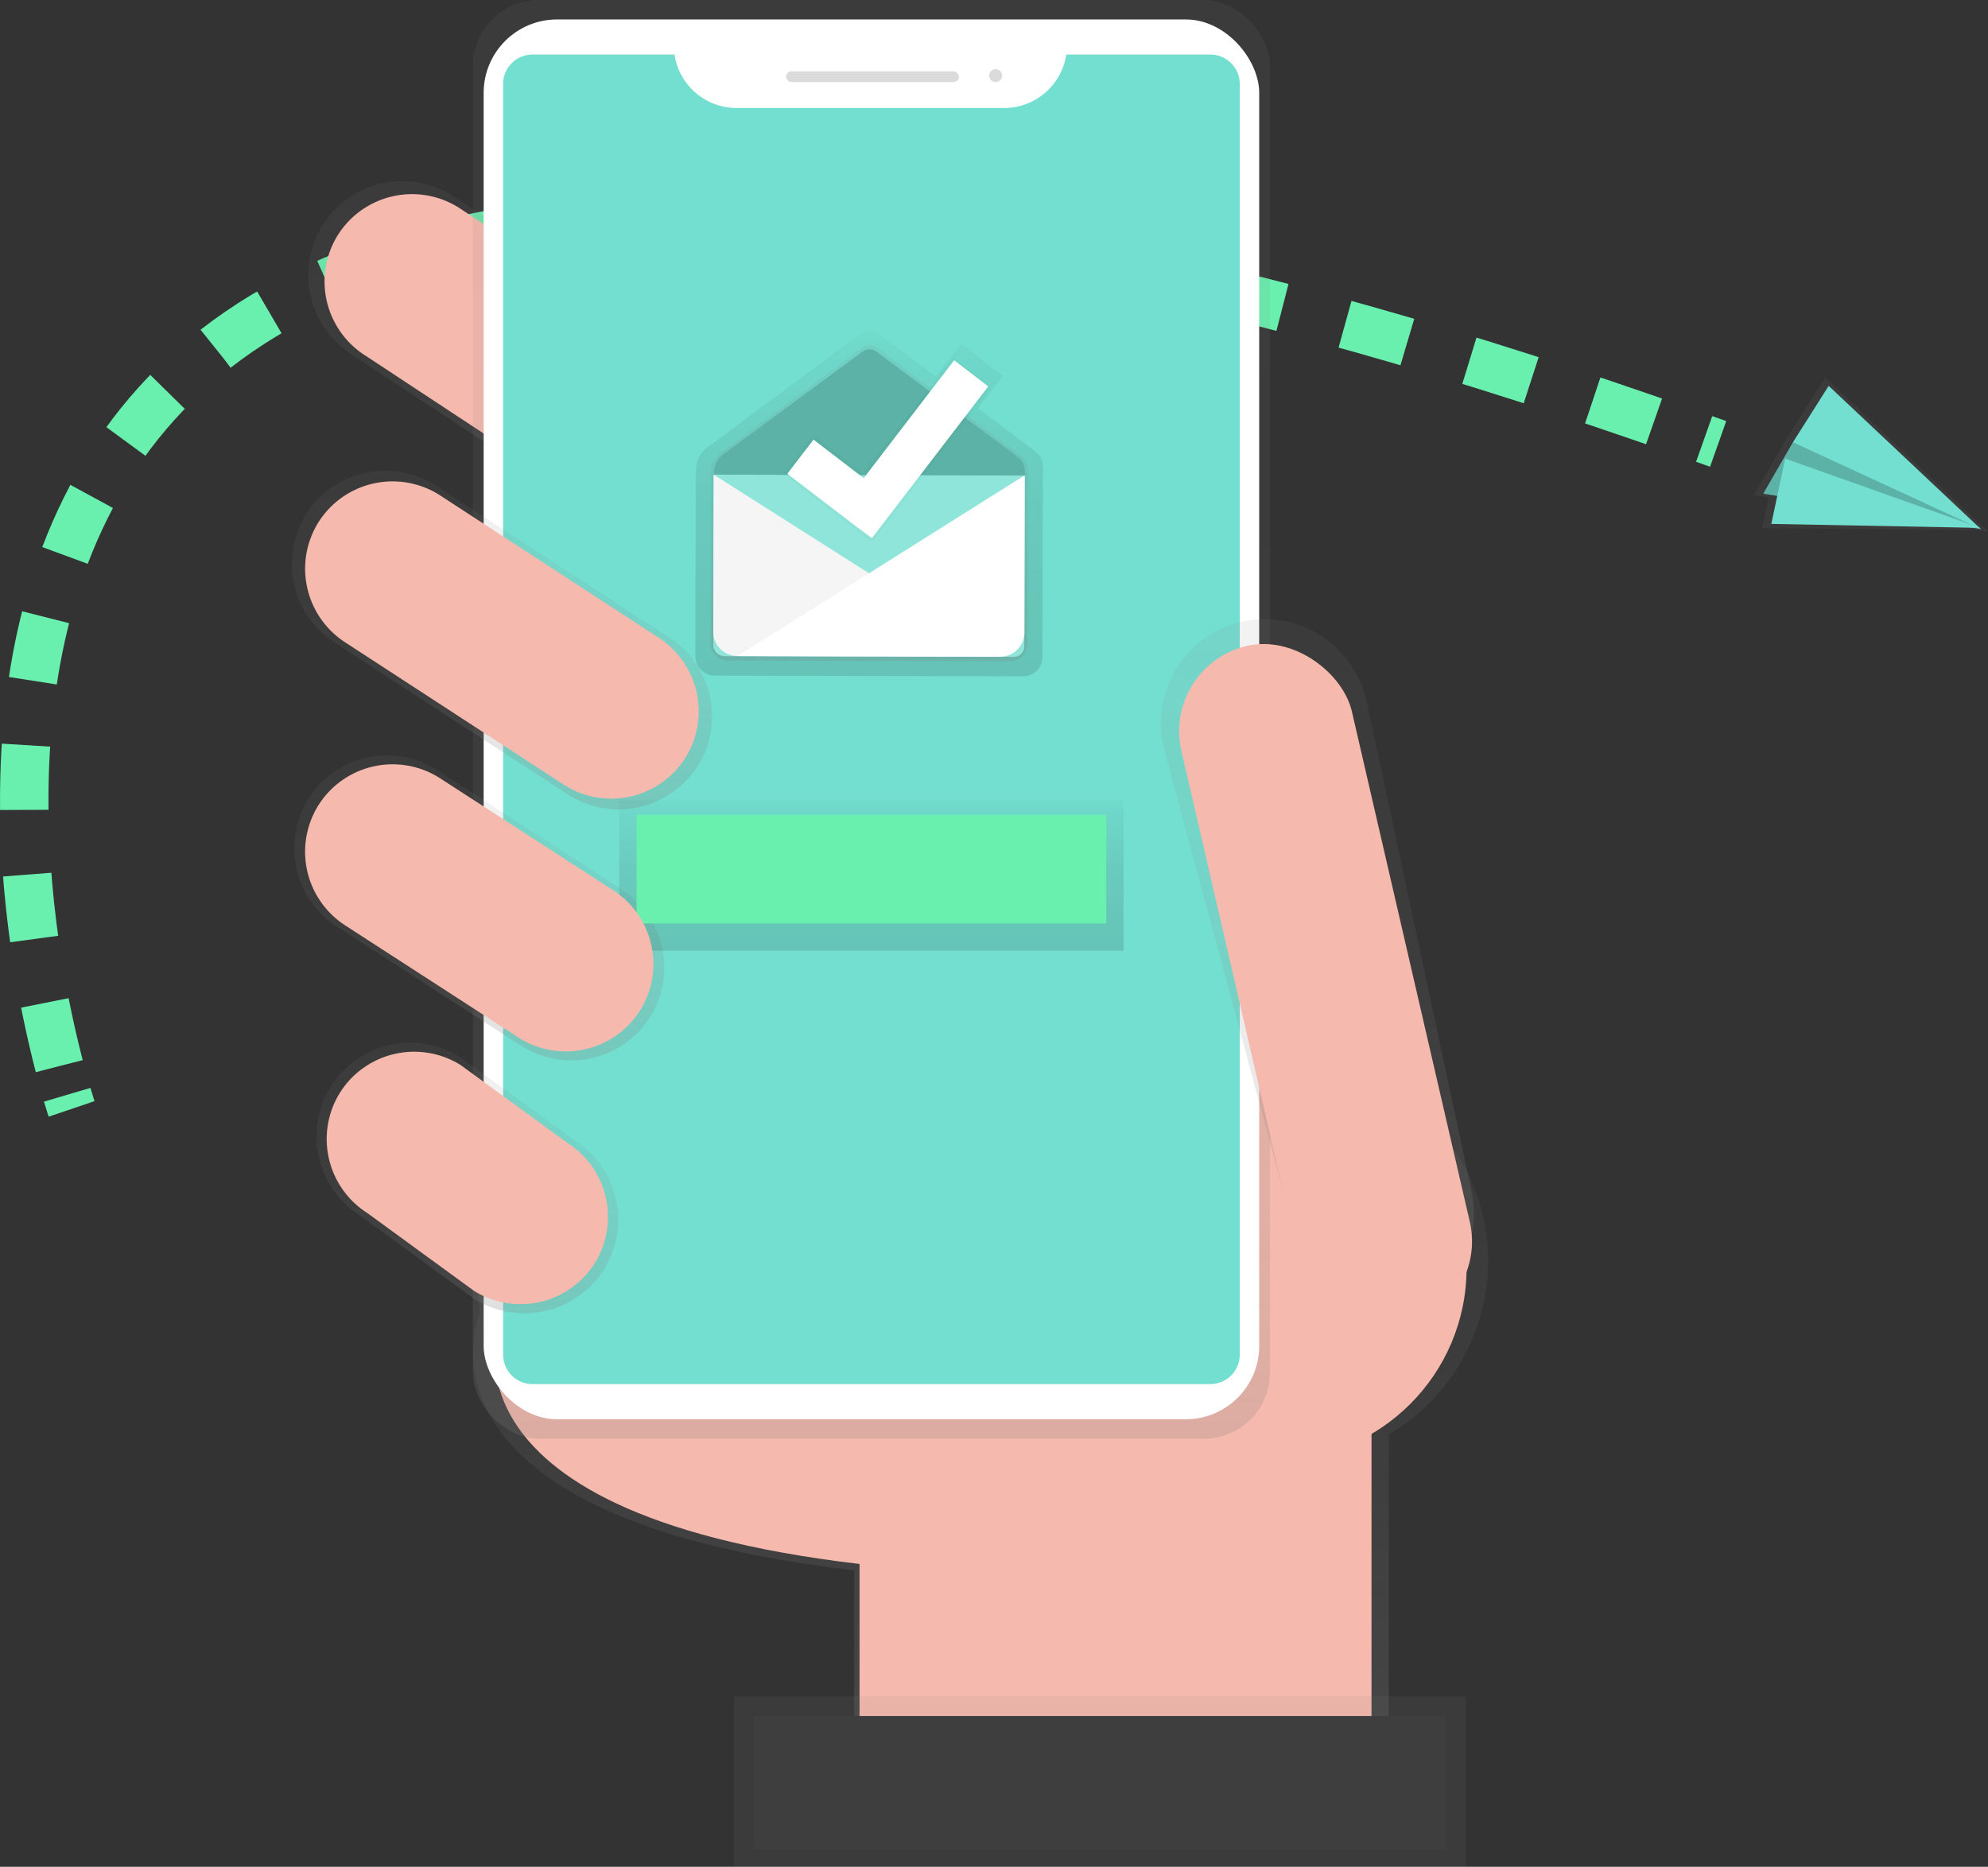 <svg xmlns="http://www.w3.org/2000/svg" xmlns:xlink="http://www.w3.org/1999/xlink" width="369.382" height="346.885" viewBox="0 0 369.382 346.885">
  <rect x="0" y="0" width="369.382" height="346.885" fill="#333333" stroke="none"/>
  <defs>
    <linearGradient id="linear-gradient" x1="0.5" y1="1" x2="0.5" gradientUnits="objectBoundingBox">
      <stop offset="0" stop-color="gray" stop-opacity="0.251"/>
      <stop offset="0.54" stop-color="gray" stop-opacity="0.122"/>
      <stop offset="1" stop-color="gray" stop-opacity="0.102"/>
    </linearGradient>
    <linearGradient id="linear-gradient-2" x1="0.5" y1="1" x2="0.5" y2="0" xlink:href="#linear-gradient"/>
    <linearGradient id="linear-gradient-3" x1="1.115" y1="1.124" x2="1.115" y2="0.124" xlink:href="#linear-gradient"/>
    <linearGradient id="linear-gradient-4" x1="0.5" y1="1" x2="0.5" y2="0" xlink:href="#linear-gradient"/>
    <linearGradient id="linear-gradient-5" x1="1.17" y1="2.05" x2="1.17" y2="1.05" xlink:href="#linear-gradient"/>
    <linearGradient id="linear-gradient-6" x1="0.5" y1="1" x2="0.5" gradientUnits="objectBoundingBox">
      <stop offset="0" stop-opacity="0.122"/>
      <stop offset="0.55" stop-opacity="0.09"/>
      <stop offset="1" stop-opacity="0.02"/>
    </linearGradient>
    <linearGradient id="linear-gradient-7" x1="0.5" y1="1" x2="0.5" y2="0" xlink:href="#linear-gradient"/>
    <linearGradient id="linear-gradient-8" x1="2.85" y1="1.97" x2="2.85" y2="0.969" xlink:href="#linear-gradient-6"/>
    <linearGradient id="linear-gradient-9" x1="0.5" y1="1" x2="0.5" y2="0" xlink:href="#linear-gradient"/>
    <linearGradient id="linear-gradient-10" x1="0.5" y1="1" x2="0.5" y2="0" xlink:href="#linear-gradient"/>
    <linearGradient id="linear-gradient-11" x1="0.5" y1="1" x2="0.5" y2="0" xlink:href="#linear-gradient"/>
    <linearGradient id="linear-gradient-12" x1="0.5" y1="1" x2="0.5" y2="0" xlink:href="#linear-gradient-6"/>
    <linearGradient id="linear-gradient-13" x1="2.688" y1="2.908" x2="2.688" y2="1.864" xlink:href="#linear-gradient"/>
  </defs>
  <g id="undraw_mail_2_tqip" transform="translate(0.002)">
    <path id="Tracé_208" data-name="Tracé 208" d="M221.038,517.908s-.312-.919-.818-2.628" transform="translate(-207.735 -311.853)" fill="none" stroke="#69f0ae" stroke-miterlimit="10" stroke-width="9"/>
    <path id="Tracé_209" data-name="Tracé 209" d="M209.346,318.273c-11.167-43-45.982-241.154,303.021-117.449" transform="translate(-198.34 -120.174)" fill="none" stroke="#69f0ae" stroke-miterlimit="10" stroke-width="9" stroke-dasharray="12.04 12.04"/>
    <path id="Tracé_210" data-name="Tracé 210" d="M882.35,250l2.6.919" transform="translate(-565.709 -168.432)" fill="none" stroke="#69f0ae" stroke-miterlimit="10" stroke-width="9"/>
    <path id="Tracé_211" data-name="Tracé 211" d="M572.958,538.771A37.3,37.3,0,0,0,499,531.817l-114.651-3.11,1.259,19.7s-16.349,37.723,69.575,47.773V634.3h99.332V570.913a37.281,37.281,0,0,0,18.443-32.141Z" transform="translate(-296.47 -304.379)" fill="url(#linear-gradient)"/>
    <path id="Tracé_212" data-name="Tracé 212" d="M394.222,583.256s-15.655,36.124,66.63,45.761v36.528h95.129V568.8L393,564.39Z" transform="translate(-301.147 -338.404)" fill="#f6b9ad"/>
    <path id="Tracé_213" data-name="Tracé 213" d="M401.067,206.158h0a17.538,17.538,0,0,1-24.116,5.48l-51.076-33.657a17.538,17.538,0,0,1-5.48-24.116h0a17.538,17.538,0,0,1,24.1-5.48l51.076,33.657A17.538,17.538,0,0,1,401.067,206.158Z" transform="translate(-260.448 -112.054)" fill="url(#linear-gradient-2)"/>
    <path id="Tracé_214" data-name="Tracé 214" d="M401.8,207.15h0a16.3,16.3,0,0,1-22.417,5.094l-47.493-31.287a16.3,16.3,0,0,1-5.094-22.417h0a16.3,16.3,0,0,1,22.417-5.094L396.7,184.738A16.3,16.3,0,0,1,401.8,207.15Z" transform="translate(-264.011 -114.888)" fill="#f6b9ad"/>
    <circle id="Ellipse_49" data-name="Ellipse 49" cx="35.724" cy="35.724" r="35.724" transform="translate(201.048 199.899)" fill="#f6b9ad"/>
    <rect id="Rectangle_56" data-name="Rectangle 56" width="148.107" height="267.329" rx="12.25" transform="translate(87.862)" fill="url(#linear-gradient-3)"/>
    <rect id="Rectangle_57" data-name="Rectangle 57" width="144.101" height="260.107" rx="13.64" transform="translate(89.864 3.615)" fill="#fff"/>
    <path id="Tracé_215" data-name="Tracé 215" d="M501.177,94.49a11.682,11.682,0,0,1-11.516,9.936H439.894a11.681,11.681,0,0,1-11.512-9.936H402.016a5.471,5.471,0,0,0-5.476,5.471V336.072a5.471,5.471,0,0,0,5.471,5.476H527.94a5.471,5.471,0,0,0,5.476-5.471V99.966a5.471,5.471,0,0,0-5.471-5.476Z" transform="translate(-303.06 -84.357)" fill="#73dfd0"/>
    <rect id="Rectangle_58" data-name="Rectangle 58" width="32.114" height="2.007" rx="1.004" transform="translate(146.062 13.248)" fill="#dbdbdb"/>
    <circle id="Ellipse_50" data-name="Ellipse 50" cx="1.204" cy="1.204" r="1.204" transform="translate(183.794 12.848)" fill="#dbdbdb"/>
    <path id="Tracé_216" data-name="Tracé 216" d="M706.748,449.758h0c-10.368,2.4-17.483-4.364-19.881-14.727l-23.822-88.454a19.4,19.4,0,0,1,14.493-23.2h0a19.4,19.4,0,0,1,23.2,14.493l19.44,90.723C722.577,438.972,717.111,447.36,706.748,449.758Z" transform="translate(-446.879 -207.837)" fill="url(#linear-gradient-4)"/>
    <rect id="Rectangle_59" data-name="Rectangle 59" width="32.513" height="129.819" rx="16.257" transform="translate(215.848 123.681) rotate(-13.01)" fill="#f6b9ad"/>
    <rect id="Rectangle_60" data-name="Rectangle 60" width="135.97" height="31.696" transform="translate(136.379 315.189)" fill="url(#linear-gradient-5)"/>
    <rect id="Rectangle_61" data-name="Rectangle 61" width="128.621" height="24.805" transform="translate(140.054 318.864)" fill="#3e3e3e"/>
    <path id="Tracé_217" data-name="Tracé 217" d="M537.357,228.352l-10.538-7.933,4.594-5.972-7.667-6.018-4.791,6.073-10.836-8.154a2.384,2.384,0,0,0-2.862,0l-28.724,21.383a5.093,5.093,0,0,0-2.118,4.378h-.032l-.073,32.945h0v1.465a3.592,3.592,0,0,0,3.583,3.6h1.415l27.235.06,28.655.064a3.592,3.592,0,0,0,3.6-3.583l.078-34.351h.06C538.937,229.9,538.446,229.27,537.357,228.352Z" transform="translate(-345.106 -144.574)" fill="url(#linear-gradient-6)"/>
    <path id="Tracé_218" data-name="Tracé 218" d="M539.443,236.153c0-2.2-.459-2.756-1.442-3.606l-26.675-20.06a2.177,2.177,0,0,0-2.614,0L482.506,232a4.621,4.621,0,0,0-1.929,3.992h-.028l-.069,30.06h0v1.337a3.28,3.28,0,0,0,3.271,3.284h1.291l24.851.055,26.142.06a3.28,3.28,0,0,0,3.284-3.271l.069-31.342Z" transform="translate(-348.442 -147.915)" fill="url(#linear-gradient-7)"/>
    <path id="Tracé_219" data-name="Tracé 219" d="M0,0H57.8V31.8a1.92,1.92,0,0,1-1.92,1.92H2.136A2.118,2.118,0,0,1,.018,31.6V0Z" transform="translate(132.589 88.198) rotate(0.13)" fill="#73dfd0"/>
    <path id="Tracé_220" data-name="Tracé 220" d="M0,0H57.8V31.8a1.92,1.92,0,0,1-1.92,1.92H2.136A2.118,2.118,0,0,1,.018,31.6V0Z" transform="translate(132.589 88.198) rotate(0.13)" fill="#fff" opacity="0.2"/>
    <path id="Tracé_221" data-name="Tracé 221" d="M481.614,264.41l-.064,29.211a4.488,4.488,0,0,0,4.479,4.5l48.825.11" transform="translate(-349.02 -176.222)" fill="#f5f5f5"/>
    <path id="Tracé_222" data-name="Tracé 222" d="M544.7,264.69l-.064,29.229a4.488,4.488,0,0,1-4.5,4.479l-48.825-.11" transform="translate(-354.297 -176.374)" fill="#fff"/>
    <path id="Tracé_223" data-name="Tracé 223" d="M509.415,214.158l-25.724,18.972a4.479,4.479,0,0,0-1.9,3.882l57.829.184c0-2.136-.459-2.7-1.415-3.5L512,214.167A2.154,2.154,0,0,0,509.415,214.158Z" transform="translate(-349.149 -148.823)" fill="#73dfd0"/>
    <path id="Tracé_224" data-name="Tracé 224" d="M509.415,214.158l-25.724,18.972a4.479,4.479,0,0,0-1.9,3.882l57.829.184c0-2.136-.459-2.7-1.415-3.5L512,214.167A2.154,2.154,0,0,0,509.415,214.158Z" transform="translate(-349.149 -148.823)" opacity="0.2"/>
    <path id="Tracé_225" data-name="Tracé 225" d="M350.033,150.145l-7-5.485-16.909,21.415-9.086-7.047-5.691,7.235,13.225,10.1h0l3.28,2.632Z" transform="translate(-165.894 -78.209)" fill="url(#linear-gradient-8)"/>
    <path id="Tracé_226" data-name="Tracé 226" d="M350.5,150.59l-6.339-4.86-16.8,21.907-9.33-7.152-4.865,6.339,12.5,9.573h0l3.206,2.4Z" transform="translate(-166.878 -78.788)" fill="#fff"/>
    <path id="Tracé_227" data-name="Tracé 227" d="M386.494,317.68h0a17.41,17.41,0,0,1-23.937,5.439l-43.409-28.264a17.41,17.41,0,0,1-5.439-23.937h0a17.41,17.41,0,0,1,23.937-5.439l43.409,28.264A17.41,17.41,0,0,1,386.494,317.68Z" transform="translate(-256.845 -175.366)" fill="url(#linear-gradient-9)"/>
    <path id="Tracé_228" data-name="Tracé 228" d="M387.106,318.536h0a16.3,16.3,0,0,1-22.417,5.094l-40.658-26.473a16.3,16.3,0,0,1-5.094-22.417h0a16.3,16.3,0,0,1,22.417-5.094l40.658,26.473A16.3,16.3,0,0,1,387.106,318.536Z" transform="translate(-259.762 -177.711)" fill="#f6b9ad"/>
    <path id="Tracé_229" data-name="Tracé 229" d="M378.154,426.624h0a17.327,17.327,0,0,1-23.827,5.416l-34.259-22.164a17.327,17.327,0,0,1-5.416-23.827h0a17.327,17.327,0,0,1,23.827-5.416L372.734,402.8A17.327,17.327,0,0,1,378.154,426.624Z" transform="translate(-257.361 -237.63)" fill="url(#linear-gradient-10)"/>
    <path id="Tracé_230" data-name="Tracé 230" d="M374.442,536.363h0A17.483,17.483,0,0,1,350.4,541.83l-21.218-15.48a17.483,17.483,0,0,1-5.466-24.043h0a17.483,17.483,0,0,1,24.043-5.448l21.218,15.476A17.483,17.483,0,0,1,374.442,536.363Z" transform="translate(-262.248 -300.45)" fill="url(#linear-gradient-11)"/>
    <path id="Tracé_231" data-name="Tracé 231" d="M374.962,537.2h0a16.3,16.3,0,0,1-22.417,5.094l-19.785-14.433a16.3,16.3,0,0,1-5.094-22.417h0a16.3,16.3,0,0,1,22.417-5.094l19.785,14.433A16.3,16.3,0,0,1,374.962,537.2Z" transform="translate(-264.482 -302.436)" fill="#f6b9ad"/>
    <rect id="Rectangle_62" data-name="Rectangle 62" width="93.709" height="28.021" transform="translate(115.06 148.635)" fill="url(#linear-gradient-12)"/>
    <rect id="Rectangle_63" data-name="Rectangle 63" width="87.278" height="20.212" transform="translate(118.276 151.391)" fill="#69f0ae"/>
    <path id="Tracé_232" data-name="Tracé 232" d="M745.94,181.076l1.649.257-.257-.243h.138l-.216-.074-29.9-28.356L710.1,164.112l-6.036,10.446,2.8.436-1.24,5.659Z" transform="translate(-378.209 -82.534)" fill="url(#linear-gradient-13)"/>
    <path id="Tracé_233" data-name="Tracé 233" d="M713.442,176.549l-5.512,9.559,40.424,6.583L722.317,174.56Z" transform="translate(-380.301 -94.374)" fill="#73dfd0"/>
    <path id="Tracé_234" data-name="Tracé 234" d="M713.442,176.549l-5.512,9.559,40.424,6.583L722.317,174.56Z" transform="translate(-380.301 -94.374)" opacity="0.2"/>
    <path id="Tracé_235" data-name="Tracé 235" d="M726.568,156.09l28.274,26.615L719.93,166.563Z" transform="translate(-386.789 -84.389)" fill="#73dfd0"/>
    <path id="Tracé_236" data-name="Tracé 236" d="M711.17,197.652l38.825.74L713.752,185.52Z" transform="translate(-382.053 -100.3)" fill="#73dfd0"/>
    <path id="Tracé_237" data-name="Tracé 237" d="M378.666,427.379h0a16.3,16.3,0,0,1-22.417,5.094l-32.229-20.855a16.3,16.3,0,0,1-5.094-22.417h0a16.3,16.3,0,0,1,22.417-5.117l32.229,20.855a16.3,16.3,0,0,1,5.094,22.44Z" transform="translate(-259.757 -239.584)" fill="#f6b9ad"/>
  </g>
</svg>
